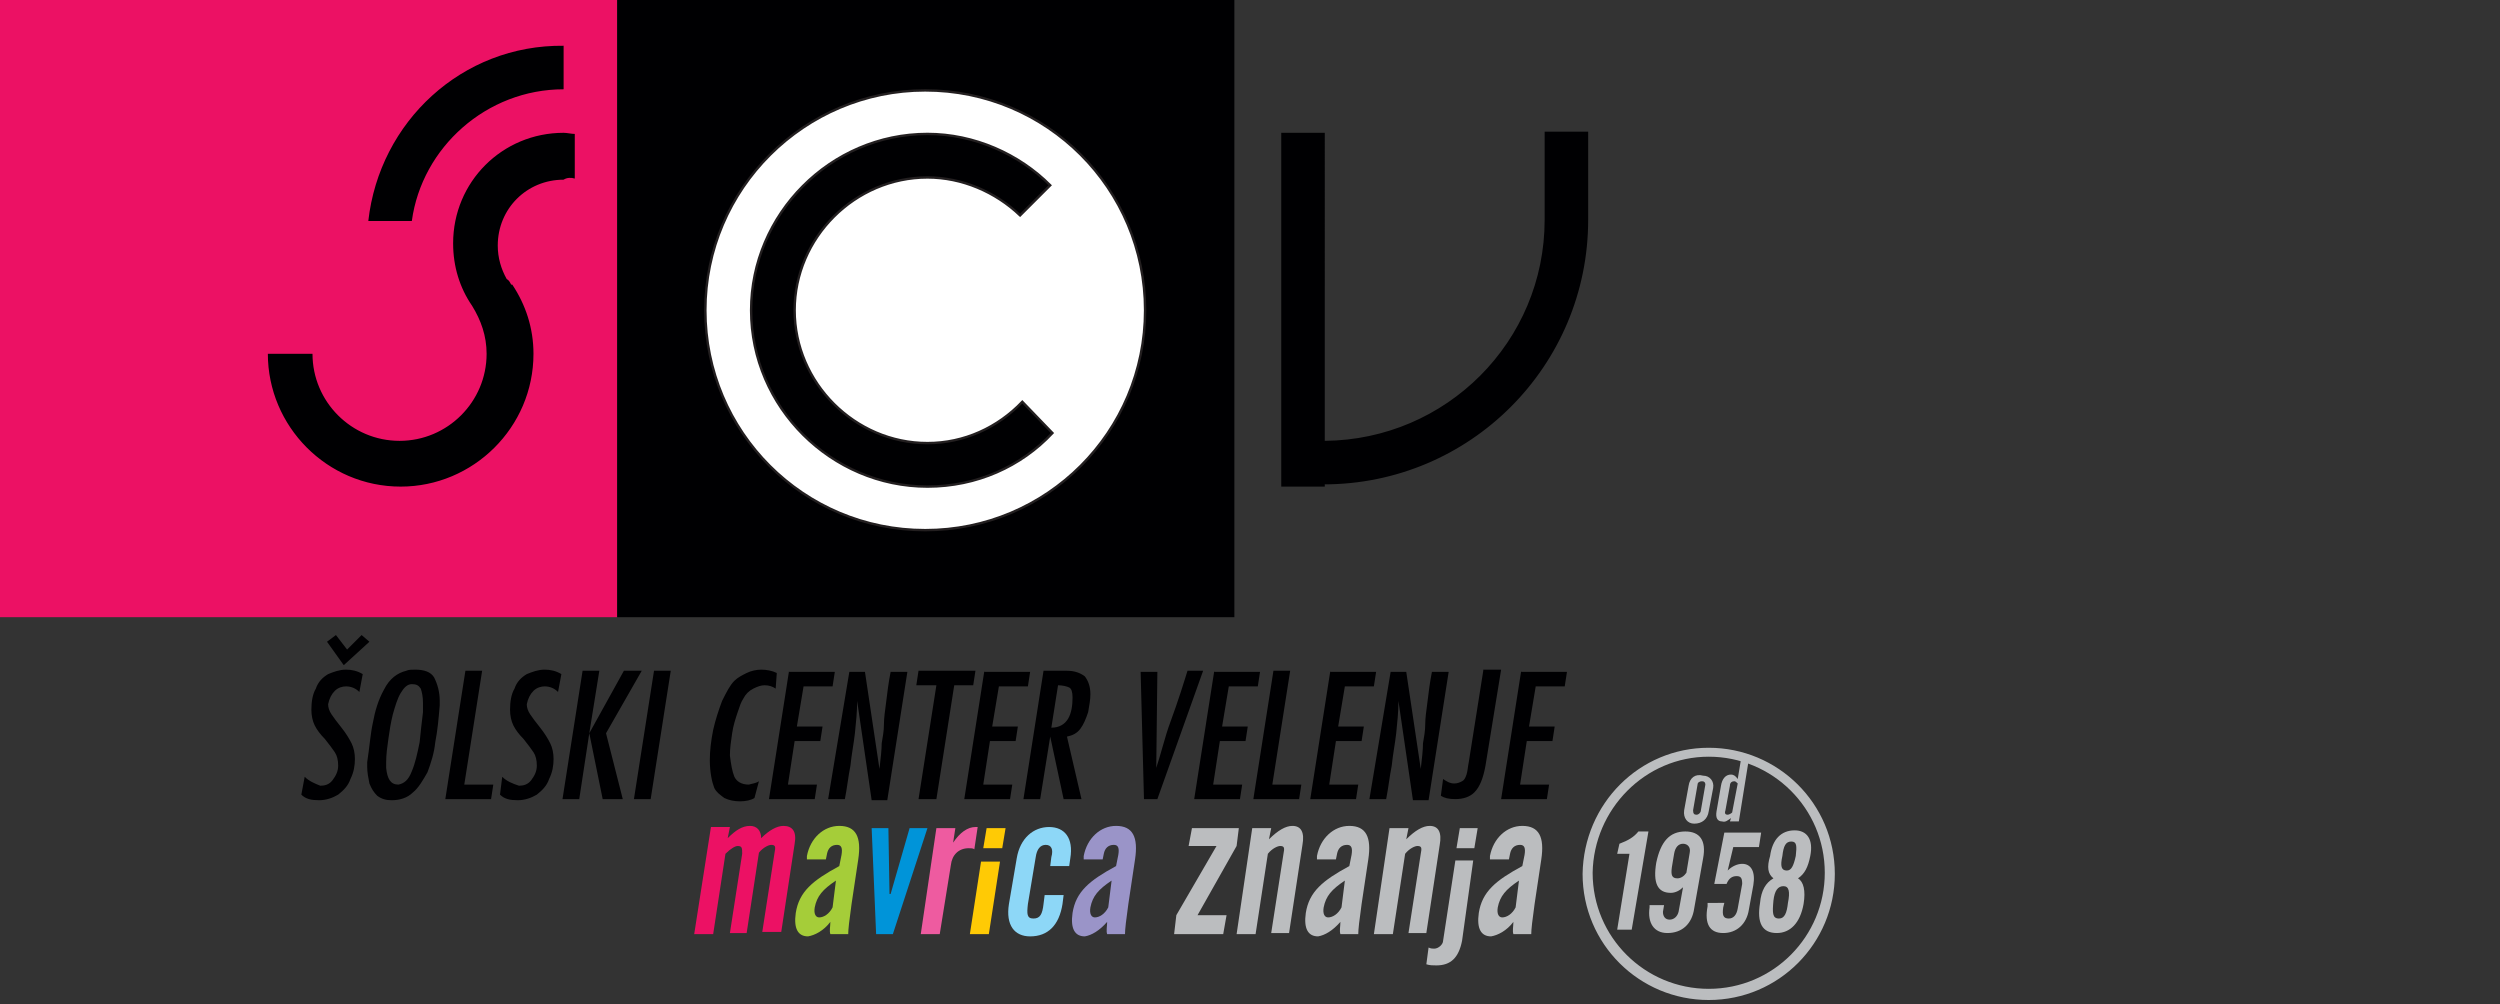 <?xml version="1.0" encoding="utf-8"?>
<!-- Generator: Adobe Illustrator 22.1.0, SVG Export Plug-In . SVG Version: 6.00 Build 0)  -->
<svg version="1.1" xmlns="http://www.w3.org/2000/svg" xmlns:xlink="http://www.w3.org/1999/xlink" x="0px" y="0px"
	 viewBox="0 0 224 90" style="enable-background:new 0 0 224 90;" xml:space="preserve">
<rect x="0" y="0" width="224" height="90" fill="#333333" stroke="none"/>
<style type="text/css">
	.st0{display:none;}
	.st1{display:inline;fill:#ED1164;}
	.st2{display:inline;}
	.st3{display:inline;fill:none;stroke:#000000;stroke-width:0.216;stroke-miterlimit:22.926;}
	.st4{display:inline;fill:#BCBEC0;}
	.st5{fill:#FFCA05;}
	.st6{fill:#9A94C8;}
	.st7{fill:#8DD7F7;}
	.st8{fill:#EE5BA0;}
	.st9{fill:#0094D9;}
	.st10{fill:#A5CD39;}
	.st11{fill:#EC1164;}
	.st12{fill-rule:evenodd;clip-rule:evenodd;fill:#EC1164;}
	.st13{fill-rule:evenodd;clip-rule:evenodd;fill:#000002;}
	.st14{fill-rule:evenodd;clip-rule:evenodd;fill:#FFFFFF;}
	.st15{fill:none;stroke:#231F20;stroke-width:0.216;stroke-miterlimit:22.926;}
	.st16{fill-rule:evenodd;clip-rule:evenodd;fill:#BBBDBF;}
	.st17{fill-rule:evenodd;clip-rule:evenodd;fill:#FFCA05;}
	.st18{fill-rule:evenodd;clip-rule:evenodd;fill:#9A94C8;}
	.st19{fill-rule:evenodd;clip-rule:evenodd;fill:#8DD7F7;}
	.st20{fill-rule:evenodd;clip-rule:evenodd;fill:#EE5BA0;}
	.st21{fill-rule:evenodd;clip-rule:evenodd;fill:#0094D9;}
	.st22{fill-rule:evenodd;clip-rule:evenodd;fill:#A5CD39;}
</style>
<g id="Layer_1" class="st0">
	<rect class="st1" width="47.9" height="47.7"/>
	<path class="st2" d="M71.8,6.9c-9.4,0-17.1,7.6-17.1,17s7.7,17,17.1,17s17.1-7.6,17.1-17C88.8,14.6,81.2,6.9,71.8,6.9 M79.1,16.6
		l2.3-2.3c-2.5-2.5-5.9-4-9.5-4c-7.5,0-13.7,6.2-13.7,13.7s6.2,13.6,13.7,13.6c3.8,0,7.3-1.5,9.7-4.1l-2.3-2.4
		c-1.9,2-4.5,3.2-7.4,3.2c-5.7,0-10.3-4.7-10.3-10.3s4.7-10.3,10.3-10.3C74.6,13.7,77.2,14.9,79.1,16.6z M102.7,37.4L102.7,37.4
		c11.3,0,20.5-9.2,20.5-20.4v-6.8h-3.4V17c0,9.4-7.7,17-17.1,17.1l0,0V10.2h-3.4v27.3L102.7,37.4L102.7,37.4z M43.7,3.5v3.4l0,0
		c-6,0-11,4.5-11.8,10.2h-3.4C29.4,9.4,35.8,3.5,43.7,3.5L43.7,3.5z M44.5,13.8v-3.5c-0.3,0-0.6-0.1-0.8-0.1c-4.7,0-8.6,3.8-8.6,8.5
		c0,1.8,0.5,3.5,1.5,4.8c0.7,1.1,1.2,2.4,1.2,3.7c0,3.7-3.1,6.8-6.8,6.8s-6.8-3.1-6.8-6.8l0,0h-3.5l0,0c0,5.6,4.6,10.3,10.3,10.3
		s10.3-4.6,10.3-10.3c0-2-0.6-3.8-1.6-5.4l0,0c0,0,0,0-0.1,0c-0.1-0.2-0.2-0.3-0.3-0.5c-0.4-0.8-0.7-1.6-0.7-2.6
		c0-2.8,2.3-5.1,5.1-5.1C44,13.7,44.3,13.7,44.5,13.8z M47.9,0h47.9v47.7H47.9V0z M118,51.9l-1.6,9.9h3.6l0.2-1.2H118l0.5-3.4h2
		l0.2-1.1h-2l0.5-3.1h2.2l0.2-1.1C121.6,51.9,118,51.9,118,51.9z M115.1,51.9l-1.2,7.1c-0.1,0.4-0.1,0.7-0.2,1
		c-0.1,0.2-0.2,0.4-0.4,0.5c-0.1,0.1-0.3,0.1-0.6,0.2c-0.3,0-0.6-0.1-0.9-0.3l-0.2,1.3c0.3,0.2,0.6,0.3,1.1,0.3
		c0.6,0,1.1-0.2,1.5-0.5c0.4-0.4,0.7-1.1,0.8-2.1l1.2-7.5H115.1z M106.2,61.8h1.3c0.1-0.9,0.3-1.8,0.4-2.6c0.1-0.9,0.2-1.7,0.3-2.5
		c0.1-0.9,0.2-1.7,0.2-2.5l0,0l1.1,7.7h1.2l1.6-9.9H111c-0.1,0.9-0.3,1.7-0.4,2.3c-0.1,0.7-0.2,1.2-0.2,1.7s-0.1,1-0.1,1.5
		s-0.1,1.2-0.1,2l0,0L109,52h-1.3L106.2,61.8z M103.2,51.9l-1.6,9.9h3.6l0.2-1.2h-2.2l0.5-3.4h2l0.2-1.1h-2l0.5-3.1h2.2l0.2-1.1
		C106.8,51.9,103.2,51.9,103.2,51.9z M98.8,51.9l-1.6,9.9h3.6l0.2-1.2h-2.2l1.4-8.8L98.8,51.9L98.8,51.9z M94.2,51.9l-1.6,9.9h3.6
		l0.2-1.2h-2.2l0.5-3.4h2l0.2-1.1h-2l0.5-3.1h2.2l0.2-1.1C97.8,51.9,94.2,51.9,94.2,51.9z M88.7,61.8h1.1l3.5-9.9h-1.2
		c-0.1,0.3-0.3,0.8-0.5,1.6c-0.3,0.8-0.5,1.5-0.7,2.2s-0.4,1.3-0.6,1.9c-0.2,0.6-0.3,1.2-0.5,1.7l0,0l0.1-7.5h-1.3L88.7,61.8z
		 M81.6,56.3l0.5-3.3c0.4,0,0.7,0.1,0.8,0.2c0.2,0.1,0.3,0.4,0.3,0.8c0,0.6-0.1,1.2-0.4,1.6C82.6,56,82.2,56.3,81.6,56.3z
		 M79.3,61.8h1.3l0.8-4.9l0,0l1,4.9h1.4l-1-4.8c0.4-0.1,0.8-0.3,1.1-0.6c0.3-0.4,0.5-0.8,0.6-1.3s0.2-1,0.2-1.4
		c0-0.6-0.1-1.1-0.4-1.3C84,52.1,83.5,52,82.9,52h-1.8L79.3,61.8z M76.3,51.9l-1.6,9.9h3.6l0.2-1.2h-2.2l0.5-3.4h2l0.2-1.1h-2
		l0.5-3.1h2.2l0.2-1.1C79.9,51.9,76.3,51.9,76.3,51.9z M71.2,51.9L71,53h1.6l-1.4,8.8h1.3l1.4-8.8h1.5l0.2-1.1H71.2z M64.3,61.8h1.3
		c0.1-0.9,0.3-1.8,0.4-2.6c0.1-0.9,0.2-1.7,0.3-2.5c0.1-0.9,0.2-1.7,0.2-2.5l0,0l1.1,7.7h1.2l1.6-9.9h-1.3c-0.1,0.9-0.3,1.7-0.4,2.3
		c-0.1,0.7-0.2,1.2-0.2,1.7s-0.1,1-0.1,1.5s-0.1,1.2-0.1,2l0,0L67.1,52h-1.3L64.3,61.8z M61.2,51.9l-1.6,9.9h3.6l0.2-1.2h-2.2
		l0.5-3.4h2l0.2-1.1h-2l0.5-3.1h2.2l0.2-1.1C64.8,51.9,61.2,51.9,61.2,51.9z M60.2,52c-0.4-0.2-0.8-0.3-1.2-0.3s-0.8,0.1-1.1,0.3
		c-0.4,0.2-0.7,0.4-0.9,0.6c-0.3,0.3-0.6,0.8-0.9,1.5c-0.3,0.7-0.5,1.4-0.7,2.3c-0.2,0.8-0.2,1.6-0.3,2.4c0,1,0.2,1.7,0.4,2.1
		c0.2,0.3,0.4,0.6,0.8,0.7c0.4,0.2,0.8,0.3,1.2,0.3c0.5,0,0.8-0.1,1.1-0.3l0.2-1.2c-0.2,0.1-0.5,0.2-0.8,0.2c-0.6,0-1-0.2-1.1-0.6
		c-0.2-0.4-0.3-0.9-0.3-1.6c0-0.6,0.1-1.1,0.2-1.8c0.1-0.6,0.3-1.1,0.4-1.6c0.1-0.5,0.3-0.8,0.4-1c0.2-0.3,0.4-0.6,0.8-0.8
		c0.3-0.2,0.6-0.3,0.9-0.3c0.3,0,0.6,0.1,0.8,0.3L60.2,52z M52,51.9h-1.3l-1.6,9.9h1.3L52,51.9z M45.7,56.7l0.7-4.8h-1.3l-1.6,9.9
		h1.3L45.7,56.7z M45.7,56.7l1.1,5.1h1.5L47,56.7l2.7-4.8h-1.4L45.7,56.7z M38.9,60.1l-0.2,1.3c0.3,0.3,0.8,0.5,1.4,0.5
		c0.6,0,1-0.1,1.5-0.4c0.4-0.3,0.8-0.7,1-1.2s0.3-1,0.3-1.6c0-0.4-0.1-0.8-0.3-1.2s-0.4-0.8-0.8-1.3c-0.4-0.5-0.6-0.8-0.8-1.1
		c-0.1-0.3-0.2-0.5-0.2-0.8c0.1-0.4,0.3-0.8,0.5-1c0.3-0.3,0.6-0.4,0.9-0.4c0.4,0,0.8,0.1,1.1,0.4l0.2-1.4c-0.4-0.2-0.9-0.3-1.3-0.3
		c-0.5,0-0.9,0.1-1.4,0.4c-0.4,0.3-0.7,0.6-1,1.1s-0.4,1-0.4,1.6c0,0.5,0.1,0.8,0.3,1.2c0.2,0.3,0.4,0.7,0.8,1.1
		c0.3,0.4,0.6,0.7,0.8,1s0.3,0.6,0.3,1s-0.2,0.8-0.4,1.1c-0.3,0.3-0.6,0.4-1,0.5C39.7,60.6,39.3,60.4,38.9,60.1z M36.1,51.9
		l-1.6,9.9h3.6l0.2-1.2H36l1.4-8.8L36.1,51.9L36.1,51.9z M29.9,58.9c0-0.6,0.1-1.2,0.2-1.8s0.2-1.2,0.3-1.9c0.1-0.6,0.3-1.2,0.6-1.6
		c0.3-0.4,0.5-0.7,0.9-0.7c0.3,0,0.6,0.1,0.7,0.3s0.2,0.6,0.2,1.1c0,0.1,0,0.2,0,0.4s0,0.3,0,0.4c-0.1,0.7-0.1,1.4-0.3,2.3
		c-0.1,0.9-0.4,1.6-0.6,2.3c-0.3,0.7-0.6,1-1,1c-0.6,0-0.9-0.4-0.9-1.3C29.9,59.2,29.9,59.1,29.9,58.9z M28.5,59c0,0.1,0,0.2,0,0.4
		c0,0.5,0.1,0.9,0.2,1.3c0.1,0.4,0.3,0.7,0.6,0.9c0.3,0.3,0.7,0.4,1.1,0.4c0.6,0,1.2-0.2,1.6-0.6c0.4-0.4,0.8-0.9,1.1-1.6
		c0.3-0.7,0.5-1.4,0.6-2.3c0.1-0.9,0.3-1.8,0.3-2.9v-0.1c0-0.1,0-0.1,0-0.2c0-0.7-0.2-1.3-0.5-1.8s-0.8-0.7-1.5-0.7
		c-0.3,0-0.5,0-0.7,0.1c-0.7,0.2-1.3,0.6-1.7,1.4c-0.4,0.8-0.7,1.7-0.9,2.6C28.7,56.8,28.6,57.8,28.5,59z M28.6,49.6L28,49.1
		l-1.1,1.1L26,49.1l-0.7,0.5l1.3,1.8L28.6,49.6z M23.6,60.1l-0.2,1.3c0.3,0.3,0.8,0.5,1.4,0.5s1-0.1,1.5-0.4c0.4-0.3,0.8-0.7,1-1.2
		s0.3-1,0.3-1.6c0-0.4-0.1-0.8-0.3-1.2c-0.2-0.4-0.4-0.8-0.8-1.3s-0.6-0.8-0.8-1.1c-0.1-0.3-0.2-0.5-0.2-0.8c0.1-0.4,0.3-0.8,0.5-1
		c0.3-0.3,0.6-0.4,0.9-0.4c0.4,0,0.8,0.1,1.1,0.4l0.2-1.4c-0.4-0.2-0.9-0.3-1.3-0.3c-0.5,0-0.9,0.1-1.4,0.4c-0.4,0.3-0.7,0.6-1,1.1
		s-0.4,1-0.4,1.6c0,0.5,0.1,0.8,0.3,1.2c0.2,0.3,0.4,0.7,0.8,1.1c0.3,0.4,0.6,0.7,0.8,1c0.2,0.3,0.3,0.6,0.3,1s-0.2,0.8-0.4,1.1
		c-0.3,0.3-0.6,0.4-1,0.5C24.4,60.6,23.9,60.4,23.6,60.1z"/>
	<path class="st2" d="M79.1,16.6l2.3-2.3c-2.5-2.5-5.9-4-9.5-4c-7.5,0-13.7,6.2-13.7,13.7s6.2,13.6,13.7,13.6c3.8,0,7.3-1.5,9.7-4.1
		l-2.3-2.4c-1.9,2-4.5,3.2-7.4,3.2c-5.7,0-10.3-4.7-10.3-10.3s4.7-10.3,10.3-10.3C74.6,13.7,77.2,14.9,79.1,16.6z"/>
	<path class="st3" d="M71.8,6.9c-9.4,0-17.1,7.6-17.1,17s7.7,17,17.1,17s17.1-7.6,17.1-17C88.8,14.6,81.2,6.9,71.8,6.9z M79.1,16.6
		l2.3-2.3c-2.5-2.5-5.9-4-9.5-4c-7.5,0-13.7,6.2-13.7,13.7s6.2,13.6,13.7,13.6c3.8,0,7.3-1.5,9.7-4.1l-2.3-2.4
		c-1.9,2-4.5,3.2-7.4,3.2c-5.7,0-10.3-4.7-10.3-10.3s4.7-10.3,10.3-10.3C74.6,13.7,77.2,14.9,79.1,16.6z"/>
	<path class="st4" d="M202.1,58.1l-0.6,3.6c-0.2,1.2,0.5,1.9,1.5,1.9c1.2,0,2-0.7,2.2-1.9l0.6-3.6c0.2-1.1-0.5-1.8-1.5-1.8
		C203.1,56.4,202.2,57.1,202.1,58.1 M202.8,61.9l0.6-3.8c0.1-0.3,0.3-0.5,0.6-0.5s0.5,0.2,0.5,0.5l-0.6,3.8
		c-0.1,0.4-0.3,0.6-0.7,0.6C202.9,62.5,202.7,62.2,202.8,61.9z M208.4,62.9l-0.1,0.5h1.3l1.6-9.4h-1.3l-0.5,3
		c-0.3-0.4-0.7-0.7-1-0.7c-0.8,0-1.4,0.6-1.5,1.7l-0.6,3.9c-0.2,1,0.2,1.5,0.9,1.5C207.6,63.6,208,63.4,208.4,62.9z M208.5,62.2
		c-0.2,0.2-0.4,0.3-0.7,0.3s-0.4-0.2-0.4-0.6l0.6-3.6c0.1-0.5,0.3-0.7,0.6-0.7c0.2,0,0.3,0.1,0.5,0.3L208.5,62.2z"/>
	<path class="st4" d="M216.8,70.8c-0.9,0-1-0.6-0.7-2.1c0.2-1.4,0.5-2.1,1.4-2.1c0.8,0,0.9,0.6,0.7,2.2
		C217.9,70.2,217.5,70.8,216.8,70.8 M215.6,78c-1,0-1.1-0.9-0.8-2.6c0.2-1.5,0.6-2.2,1.6-2.2c0.9,0,0.9,0.8,0.7,2.4
		C216.8,77.2,216.5,78,215.6,78z M214.8,71.9c-1.1,0.6-1.8,1.8-2.1,3.7c-0.5,2.9,0.4,4.4,2.5,4.4s3.5-1.5,4-4.3
		c0.3-2.1,0-3.4-0.8-3.8c1-0.7,1.5-1.7,1.8-3.4c0.4-2.5-0.4-3.8-2.4-3.8s-3.3,1.3-3.7,3.8C213.8,70.3,214,71.3,214.8,71.9z
		 M204.9,75.6l-0.1,0.4c-0.4,2.6,0.4,4,2.4,4s3.5-1.3,3.8-3.6l0.6-3.7c0.3-2.1-0.4-3.1-1.7-3.1c-0.7,0-1.4,0.3-2.2,1l0.8-3.4h3.8
		l0.3-2.1h-5.5l-1.5,7.7l1.8,0.1c0.4-0.8,0.9-1.2,1.4-1.2c0.7,0,0.9,0.4,0.8,1.2l-0.6,3.7c-0.2,1-0.6,1.5-1.3,1.5
		c-0.8,0-1.1-0.6-0.9-1.7l0.1-0.7h-2V75.6z M201.7,71.3c-0.4,0.6-0.8,0.9-1.4,0.9c-0.8,0-1-0.6-0.8-1.7l0.3-2.1
		c0.2-1,0.7-1.5,1.4-1.5s1.1,0.5,1,1.3L201.7,71.3z M196.3,76.3c-0.4,2.3,0.7,3.8,2.7,3.8c2.2,0,3.7-1.4,4.1-3.7l1.3-7.5
		c0.4-2.7-0.5-4.1-2.7-4.1c-2.3,0-3.8,1.6-4.3,4.7c-0.5,3,0.2,4.5,2.1,4.5c0.7,0,1.3-0.3,1.9-0.8l-0.6,3.6c-0.1,0.7-0.7,1.2-1.4,1.2
		s-1.1-0.5-1-1.2l0.2-1h-2.2L196.3,76.3z M191.4,68.4h1.8l-1.9,11.4h2.2l2.5-14.6h-1.5c-0.7,0.8-1.6,1.4-2.8,1.8L191.4,68.4z
		 M205.2,53.9c9.6,0,17.4,7.8,17.4,17.3c0,9.6-7.8,17.3-17.4,17.3c-9.6,0-17.4-7.8-17.4-17.3C187.8,61.6,195.6,53.9,205.2,53.9z
		 M205.2,52.4c10.4,0,18.8,8.4,18.8,18.8S215.6,90,205.2,90c-10.4,0-18.8-8.4-18.8-18.8C186.3,60.8,194.7,52.4,205.2,52.4z"/>
	<path class="st4" d="M125,80.3h7.3l0.4-2.8h-4.3l5.9-10.3l0.4-2.6h-7l-0.4,2.7h4.1l-6.1,10.4L125,80.3z M134.4,80.3h2.8l1.9-11.9
		c0.7-0.8,1.5-1.2,1.8-1.2c0.6,0,0.7,0.4,0.5,1.2l-1.8,11.9h2.7l2-13.2c0.3-1.9-0.2-2.8-1.5-2.8c-1,0-2.2,0.6-3.4,1.9l0.3-1.7h-2.8
		L134.4,80.3z M149.9,78.5c-0.1,0.7-0.1,1.3,0,1.8h2.7c0-0.7,0.1-2.2,0.4-4.5l1-6.7c0.5-3.3-0.4-4.9-2.9-4.9c-2.3,0-4.4,1.8-4.8,4.5
		c0,0.2,0,0.3,0,0.4h2.8l0.1-0.9c0.1-0.8,0.7-1.3,1.4-1.3c0.6,0,0.9,0.5,0.7,1.4L151,70c-4,2.1-6,3.8-6.5,7
		c-0.4,2.3,0.4,3.5,1.9,3.5C147.5,80.5,148.8,79.9,149.9,78.5z M150.1,76.4c-0.6,0.9-1.4,1.4-1.9,1.4s-0.8-0.5-0.6-1.5
		c0.3-1.8,1.2-2.7,3.2-4L150.1,76.4z M154.8,80.3h2.8l1.9-11.9c0.7-0.8,1.5-1.2,1.8-1.2c0.6,0,0.7,0.4,0.5,1.2L160,80.3h2.7l2-13.2
		c0.3-1.9-0.2-2.8-1.5-2.8c-1,0-2.2,0.6-3.4,1.9l0.3-1.7h-2.8L154.8,80.3z M169.7,69.4H167l-1.8,12.1c-0.1,0.5-0.6,1.1-1.4,1.1
		c-0.2,0-0.5,0-0.8-0.1l-0.4,2.5c0.5,0.2,1,0.2,1.5,0.2c2.1,0,3.4-1.2,3.8-3.7L169.7,69.4z M167.3,67.6h2.7l0.5-2.9h-2.7L167.3,67.6
		z M175.9,78.5c-0.1,0.7-0.1,1.3,0,1.8h2.7c0-0.7,0.1-2.2,0.4-4.5l1-6.7c0.5-3.3-0.4-4.9-2.9-4.9c-2.3,0-4.4,1.8-4.8,4.5
		c0,0.2,0,0.3,0,0.4h2.8l0.1-0.9c0.1-0.8,0.7-1.3,1.5-1.3c0.6,0,0.9,0.5,0.7,1.4l-0.3,1.7c-4,2.1-6,3.8-6.5,7
		c-0.4,2.3,0.4,3.5,1.9,3.5C173.5,80.5,174.8,79.9,175.9,78.5z M176.1,76.4c-0.6,0.9-1.4,1.4-1.9,1.4s-0.8-0.5-0.6-1.5
		c0.3-1.8,1.2-2.7,3.2-4L176.1,76.4z"/>
	<g class="st2">
		<path class="st5" d="M94.3,80.4H97l1.6-10.9h-2.8L94.3,80.4z M96.2,67.6H99l0.5-2.9h-2.8L96.2,67.6z"/>
		<path class="st6" d="M114.8,78.6c-0.1,0.6-0.1,1.2,0,1.8h2.7c0-1.5,0.2-3,0.5-4.5l1-6.7c0.5-3.3-0.4-4.9-2.9-4.9
			c-2.5,0.1-4.5,2-4.8,4.5c0,0.2,0,0.3,0,0.4h2.8l0.1-0.9c0.1-0.8,0.7-1.3,1.4-1.3c0.6,0,0.8,0.5,0.7,1.5l-0.3,1.7
			c-4,2.1-6,3.8-6.5,7c-0.3,2.3,0.4,3.5,1.9,3.5C112.8,80.5,114.1,79.7,114.8,78.6 M115.1,76.5c-0.4,0.8-1.1,1.3-2,1.5
			c-0.5,0-0.8-0.5-0.6-1.6c0.3-1.7,1.2-2.7,3.2-4L115.1,76.5z"/>
		<path class="st7" d="M100.1,76c-0.5,3.1,0.9,4.9,3.2,4.9c2.7,0,4.3-1.6,4.8-4.9l0.2-1.3h-2.8l-0.2,1.2c-0.2,1.5-0.4,2.2-1.6,2.2
			c-1,0-1-0.7-0.8-2.2l1.1-7c0.2-1.2,0.6-1.8,1.5-1.8s1.1,0.6,0.9,1.8l-0.2,1.3h2.8l0.2-1.2c0.5-3-0.9-4.6-3.2-4.6s-4.4,1.7-4.9,4.8
			L100.1,76z"/>
		<path class="st8" d="M86.9,80.4h2.8l1.6-10.3c0.1-1.4,1.3-2.5,2.7-2.5c0.3,0,0.6,0.1,0.9,0.2l0.5-3.3H95c-1.2,0-2.3,0.8-3.3,2.3
			l0.3-2.1h-2.8L86.9,80.4z"/>
		<polygon class="st9" points="79.5,64.7 80.2,80.4 82.7,80.4 88,64.7 85.3,64.7 82.4,74.4 82.3,74.4 82.1,64.7 		"/>
		<path class="st10" d="M73.4,78.6c-0.1,0.6-0.1,1.2,0,1.8h2.7c0-1.5,0.2-3,0.4-4.5l1-6.7c0.5-3.3-0.4-4.9-2.9-4.9
			c-2.5,0.1-4.6,2-4.8,4.5c0,0.2,0,0.3,0,0.4h2.8l0.1-0.9c0.1-0.8,0.7-1.3,1.4-1.3c0.6,0,0.9,0.5,0.7,1.5l-0.3,1.7
			c-4,2.1-6,3.8-6.5,7c-0.3,2.3,0.4,3.5,1.8,3.5C71.4,80.5,72.7,79.7,73.4,78.6 M73.7,76.5c-0.4,0.8-1.1,1.3-1.9,1.5
			c-0.5,0-0.8-0.5-0.6-1.6c0.3-1.7,1.1-2.7,3.2-4L73.7,76.5z"/>
		<path class="st11" d="M52.9,80.4h2.8l1.8-11.9c0.5-0.6,1.1-1,1.9-1.2c0.6,0,0.7,0.4,0.6,1.2l-1.8,11.9h2.5l1.9-11.9
			c0.4-0.6,1.1-1,1.8-1.2c0.6,0,0.7,0.4,0.5,1.2L63,80.4h2.8l2.1-13.3c0.3-1.8-0.3-2.7-1.6-2.7c-1.3,0.1-2.5,0.8-3.3,1.8
			c-0.1-1.2-0.6-1.8-1.7-1.8c-1.3,0.1-2.5,0.8-3.4,1.8l0.3-1.6h-2.8L52.9,80.4z"/>
	</g>
</g>
<g id="Layer_2">
	<g>
		<rect x="0" y="0" class="st12" width="55.3" height="55.3"/>
		<path class="st13" d="M82.9,8.1c-10.8,0-19.7,8.8-19.7,19.7s8.8,19.7,19.7,19.7s19.7-8.8,19.7-19.7S93.8,8.1,82.9,8.1 M91.4,19.3
			l2.7-2.7c-2.8-2.8-6.8-4.6-11-4.6c-8.7,0-15.8,7.2-15.8,15.8c0,8.7,7.2,15.8,15.8,15.8c4.4,0,8.4-1.8,11.2-4.8l-2.7-2.8
			c-2.2,2.3-5.2,3.7-8.5,3.7c-6.5,0-11.9-5.4-11.9-11.9c0-6.5,5.4-11.9,11.9-11.9C86.2,15.9,89.2,17.2,91.4,19.3z M118.6,43.4
			L118.6,43.4c13.1,0,23.7-10.6,23.7-23.7v-7.9h-3.9v7.9c0,10.9-8.8,19.7-19.7,19.8l0,0V11.9h-3.9v31.7h3.9V43.4z M50.5,4.1V8l0,0
			c-6.9,0-12.7,5.2-13.6,11.8H33C34,10.9,41.4,4,50.5,4.1L50.5,4.1z M51.5,16v-4c-0.3,0-0.7-0.1-1-0.1c-5.5,0-9.9,4.4-9.9,9.9
			c0,2.1,0.6,4,1.7,5.6c0.8,1.3,1.3,2.7,1.3,4.3c0,4.3-3.5,7.8-7.8,7.8c-4.3,0-7.8-3.5-7.8-7.8c0,0,0,0,0,0h-4c0,0,0,0,0,0
			c0,6.5,5.3,11.9,11.9,11.9c6.5,0,11.9-5.3,11.9-11.9c0-2.3-0.7-4.4-1.9-6.2l0,0c0,0,0,0-0.1,0c-0.1-0.2-0.2-0.4-0.4-0.5
			c-0.5-0.9-0.8-1.9-0.8-3c0-3.3,2.6-5.9,5.9-5.9C50.8,15.9,51.2,15.9,51.5,16z M55.3,0h55.3v55.3H55.3V0z M136.3,60.1l-1.8,11.5
			h4.1l0.2-1.3h-2.6l0.6-3.9h2.3l0.2-1.3h-2.3l0.6-3.6h2.6l0.2-1.3H136.3z M132.9,60.1l-1.3,8.2c-0.1,0.5-0.1,0.8-0.2,1.1
			c-0.1,0.3-0.2,0.5-0.4,0.6c-0.2,0.1-0.4,0.2-0.7,0.2c-0.4,0-0.7-0.2-1-0.4l-0.2,1.5c0.3,0.2,0.7,0.3,1.3,0.3
			c0.7,0,1.3-0.2,1.7-0.6c0.5-0.5,0.8-1.3,1-2.4l1.4-8.6H132.9z M122.7,71.6h1.5c0.2-1,0.3-2,0.5-3c0.1-1,0.3-2,0.4-2.9
			c0.1-1,0.2-1.9,0.2-2.9l0,0l1.3,8.9h1.4l1.8-11.5h-1.5c-0.2,1-0.3,1.9-0.4,2.7c-0.1,0.8-0.2,1.4-0.2,2c0,0.6-0.1,1.1-0.2,1.7
			c0,0.6-0.1,1.4-0.2,2.3l0,0l-1.3-8.7h-1.4L122.7,71.6z M119.2,60.1l-1.8,11.5h4.1l0.2-1.3h-2.6l0.6-3.9h2.3l0.2-1.3h-2.3l0.6-3.6
			h2.6l0.2-1.3H119.2z M114.1,60.1l-1.8,11.5h4.1l0.2-1.3h-2.6l1.6-10.2H114.1z M108.8,60.1L107,71.6h4.1l0.2-1.3h-2.6l0.6-3.9h2.3
			l0.2-1.3h-2.3l0.6-3.6h2.6l0.2-1.3H108.8z M102.5,71.6h1.2l4.1-11.5h-1.4c-0.1,0.3-0.3,1-0.6,1.9c-0.3,0.9-0.6,1.8-0.9,2.6
			c-0.3,0.8-0.5,1.5-0.7,2.2c-0.2,0.7-0.4,1.4-0.6,2h0l0.1-8.6h-1.5L102.5,71.6z M94.2,65.2l0.6-3.8c0.4,0,0.8,0.1,1,0.2
			c0.2,0.1,0.3,0.4,0.3,0.9c0,0.7-0.1,1.4-0.4,1.9C95.4,64.9,94.9,65.2,94.2,65.2z M91.7,71.6h1.5l0.9-5.6h0l1.2,5.6h1.6L95.6,66
			c0.5-0.1,0.9-0.3,1.2-0.7c0.3-0.4,0.5-0.9,0.7-1.5c0.1-0.6,0.2-1.1,0.2-1.6c0-0.7-0.2-1.2-0.5-1.6c-0.4-0.3-0.9-0.5-1.6-0.5h-2.1
			L91.7,71.6z M88.2,60.1l-1.8,11.5h4.1l0.2-1.3h-2.6l0.6-3.9H91l0.2-1.3h-2.3l0.6-3.6h2.6l0.2-1.3H88.2z M82.3,60.1l-0.2,1.3h1.8
			l-1.6,10.2h1.6l1.6-10.2h1.7l0.2-1.3H82.3z M74.2,71.6h1.5c0.2-1,0.3-2,0.5-3c0.1-1,0.3-2,0.4-2.9c0.1-1,0.2-1.9,0.2-2.9l0,0
			l1.3,8.9h1.4l1.8-11.5h-1.5c-0.2,1-0.3,1.9-0.4,2.7c-0.1,0.8-0.2,1.4-0.2,2c0,0.6-0.1,1.1-0.2,1.7c0,0.6-0.1,1.4-0.2,2.3l0,0
			l-1.3-8.7h-1.4L74.2,71.6z M70.7,60.1l-1.8,11.5H73l0.2-1.3h-2.6l0.6-3.9h2.3l0.2-1.3h-2.3l0.6-3.6h2.6l0.2-1.3H70.7z M69.6,60.3
			c-0.4-0.2-0.9-0.3-1.4-0.3c-0.4,0-0.9,0.1-1.3,0.3c-0.4,0.2-0.8,0.4-1.1,0.7c-0.4,0.4-0.7,1-1.1,1.8c-0.3,0.8-0.6,1.7-0.8,2.6
			c-0.2,1-0.3,1.9-0.3,2.7c0,1.1,0.2,2,0.4,2.5c0.2,0.4,0.5,0.6,0.9,0.9c0.4,0.2,0.9,0.3,1.4,0.3c0.5,0,1-0.1,1.3-0.3L68,70
			c-0.3,0.2-0.6,0.2-0.9,0.3c-0.7,0-1.1-0.3-1.3-0.7c-0.2-0.5-0.3-1.1-0.4-1.9c0-0.7,0.1-1.3,0.2-2c0.1-0.7,0.3-1.3,0.5-1.9
			c0.2-0.6,0.3-0.9,0.5-1.2c0.2-0.4,0.5-0.7,0.9-0.9c0.4-0.2,0.7-0.3,1-0.3c0.4,0,0.7,0.1,1,0.3L69.6,60.3z M60.1,60.1h-1.5
			l-1.8,11.5h1.5L60.1,60.1z M52.8,65.7l0.9-5.6h-1.5l-1.8,11.5h1.5L52.8,65.7z M52.8,65.7l1.2,5.9h1.8l-1.5-5.9l3.2-5.6h-1.6
			L52.8,65.7z M45,69.6l-0.2,1.6c0.4,0.4,0.9,0.5,1.6,0.5c0.6,0,1.2-0.2,1.7-0.5c0.5-0.4,0.9-0.8,1.1-1.4c0.3-0.6,0.4-1.2,0.4-1.8
			c0-0.5-0.1-1-0.3-1.4c-0.2-0.4-0.5-0.9-0.9-1.4c-0.4-0.5-0.7-0.9-0.9-1.2c-0.2-0.3-0.3-0.6-0.3-0.9c0.1-0.5,0.3-0.9,0.6-1.2
			c0.3-0.3,0.7-0.4,1-0.4c0.5,0,0.9,0.2,1.2,0.5l0.3-1.6c-0.5-0.3-1-0.4-1.5-0.4c-0.6,0-1.1,0.2-1.6,0.4c-0.5,0.3-0.9,0.7-1.1,1.3
			c-0.3,0.5-0.4,1.2-0.4,1.9c0,0.5,0.1,1,0.3,1.4c0.2,0.4,0.5,0.8,0.9,1.2c0.4,0.5,0.7,0.9,0.9,1.2c0.2,0.3,0.3,0.7,0.3,1.2
			c0,0.5-0.2,0.9-0.5,1.3c-0.3,0.4-0.7,0.5-1.1,0.5C45.9,70.2,45.4,70,45,69.6z M41.7,60.1l-1.8,11.5H44l0.2-1.3h-2.6l1.6-10.2H41.7
			z M34.6,68.3c0-0.7,0.1-1.4,0.2-2.1c0.1-0.7,0.2-1.4,0.4-2.2c0.2-0.7,0.4-1.4,0.7-1.9c0.3-0.5,0.6-0.8,1-0.8
			c0.4,0,0.6,0.1,0.8,0.4c0.1,0.3,0.2,0.7,0.2,1.3c0,0.1,0,0.2,0,0.4c0,0.2,0,0.3,0,0.4c-0.1,0.8-0.2,1.7-0.3,2.7
			c-0.2,1-0.4,1.9-0.7,2.6c-0.3,0.8-0.7,1.1-1.2,1.2c-0.7,0-1-0.5-1.1-1.5C34.6,68.6,34.6,68.5,34.6,68.3z M32.9,68.3
			c0,0.1,0,0.2,0,0.4c0,0.5,0.1,1,0.2,1.5c0.2,0.5,0.4,0.8,0.7,1.1c0.4,0.3,0.8,0.4,1.3,0.4c0.7,0,1.4-0.2,1.9-0.7
			c0.5-0.4,0.9-1.1,1.3-1.8c0.3-0.8,0.6-1.7,0.7-2.7c0.2-1,0.3-2.1,0.4-3.3c0,0,0-0.1,0-0.2c0-0.1,0-0.1,0-0.2
			c0-0.8-0.2-1.5-0.5-2.1C38.6,60.2,38,60,37.2,60c-0.3,0-0.6,0-0.8,0.1c-0.8,0.2-1.5,0.7-2,1.7c-0.5,0.9-0.8,1.9-1,3
			C33.2,65.7,33.1,67,32.9,68.3z M33.1,57.5l-0.7-0.6l-1.3,1.3l-1-1.3l-0.8,0.6l1.5,2.1L33.1,57.5z M27.3,69.6L27,71.2
			c0.4,0.4,0.9,0.5,1.6,0.5c0.6,0,1.2-0.2,1.7-0.5c0.5-0.4,0.9-0.8,1.1-1.4c0.3-0.6,0.4-1.2,0.4-1.8c0-0.5-0.1-1-0.3-1.4
			c-0.2-0.4-0.5-0.9-0.9-1.4c-0.4-0.5-0.7-0.9-0.9-1.2c-0.2-0.3-0.3-0.6-0.3-0.9c0.1-0.5,0.3-0.9,0.6-1.2c0.3-0.3,0.7-0.4,1-0.4
			c0.5,0,0.9,0.2,1.2,0.5l0.3-1.6c-0.5-0.3-1-0.4-1.5-0.4c-0.6,0-1.1,0.2-1.6,0.4c-0.5,0.3-0.9,0.7-1.1,1.3
			c-0.3,0.5-0.4,1.2-0.4,1.9c0,0.5,0.1,1,0.3,1.4c0.2,0.4,0.5,0.8,0.9,1.2c0.4,0.5,0.7,0.9,0.9,1.2c0.2,0.3,0.3,0.7,0.3,1.2
			c0,0.5-0.2,0.9-0.5,1.3c-0.3,0.4-0.7,0.5-1.1,0.5C28.2,70.2,27.7,70,27.3,69.6z"/>
		<path class="st14" d="M82.9,8.1c-10.8,0-19.7,8.8-19.7,19.7s8.8,19.7,19.7,19.7s19.7-8.8,19.7-19.7S93.8,8.1,82.9,8.1z M91.4,19.3
			l2.7-2.7c-2.8-2.8-6.8-4.6-11-4.6c-8.7,0-15.8,7.2-15.8,15.8c0,8.7,7.2,15.8,15.8,15.8c4.4,0,8.4-1.8,11.2-4.8l-2.7-2.8
			c-2.2,2.3-5.2,3.7-8.5,3.7c-6.5,0-11.9-5.4-11.9-11.9c0-6.5,5.4-11.9,11.9-11.9C86.2,15.9,89.2,17.2,91.4,19.3z"/>
		<path class="st15" d="M82.9,8.1c-10.8,0-19.7,8.8-19.7,19.7s8.8,19.7,19.7,19.7s19.7-8.8,19.7-19.7S93.8,8.1,82.9,8.1z M91.4,19.3
			l2.7-2.7c-2.8-2.8-6.8-4.6-11-4.6c-8.7,0-15.8,7.2-15.8,15.8c0,8.7,7.2,15.8,15.8,15.8c4.4,0,8.4-1.8,11.2-4.8l-2.7-2.8
			c-2.2,2.3-5.2,3.7-8.5,3.7c-6.5,0-11.9-5.4-11.9-11.9c0-6.5,5.4-11.9,11.9-11.9C86.2,15.9,89.2,17.2,91.4,19.3z"/>
		<path class="st16" d="M151.3,70.4l-0.4,2.2c-0.1,0.7,0.3,1.2,0.9,1.2c0.7,0,1.2-0.4,1.3-1.1l0.4-2.1c0.1-0.6-0.3-1.1-0.9-1.1
			C151.9,69.3,151.4,69.7,151.3,70.4 M151.7,72.6l0.4-2.3c0-0.2,0.2-0.3,0.4-0.3c0.2,0,0.3,0.1,0.3,0.3l-0.4,2.3
			c0,0.2-0.2,0.4-0.4,0.4C151.8,73,151.7,72.9,151.7,72.6z M155.1,73.3l-0.1,0.3h0.8l0.9-5.6H156l-0.3,1.8c-0.2-0.3-0.4-0.4-0.6-0.4
			c-0.5,0-0.8,0.4-0.9,1l-0.4,2.3c-0.1,0.6,0.1,0.9,0.5,0.9C154.6,73.7,154.8,73.5,155.1,73.3z M155.2,72.8
			c-0.1,0.1-0.3,0.2-0.4,0.2c-0.2,0-0.3-0.1-0.2-0.4l0.4-2.2c0-0.3,0.2-0.4,0.4-0.4c0.1,0,0.2,0.1,0.3,0.2L155.2,72.8z"/>
		<path class="st16" d="M160.1,78c-0.5,0-0.6-0.4-0.4-1.3c0.1-0.9,0.3-1.3,0.8-1.3c0.5,0,0.5,0.4,0.4,1.3
			C160.7,77.6,160.5,78,160.1,78 M159.4,82.3c-0.6,0-0.6-0.5-0.5-1.6c0.1-0.9,0.4-1.3,0.9-1.3c0.5,0,0.6,0.5,0.4,1.5
			C160.1,81.8,159.9,82.3,159.4,82.3z M158.9,78.7c-0.7,0.4-1.1,1.1-1.2,2.2c-0.3,1.8,0.2,2.7,1.5,2.7c1.2,0,2.1-0.9,2.4-2.6
			c0.2-1.2,0-2-0.5-2.3c0.6-0.4,0.9-1,1.1-2c0.3-1.5-0.3-2.3-1.4-2.3c-1.2,0-2,0.8-2.2,2.3C158.3,77.7,158.4,78.3,158.9,78.7z
			 M153,80.9l0,0.3c-0.3,1.6,0.2,2.4,1.4,2.4c1.2,0,2.1-0.8,2.3-2.1l0.4-2.2c0.2-1.2-0.2-1.9-1-1.9c-0.4,0-0.9,0.2-1.3,0.6l0.5-2.1
			h2.3l0.2-1.3h-3.3l-0.9,4.6l1.1,0c0.2-0.5,0.5-0.7,0.9-0.7c0.4,0,0.5,0.2,0.5,0.7l-0.4,2.2c-0.1,0.6-0.4,0.9-0.8,0.9
			c-0.5,0-0.6-0.3-0.5-1l0.1-0.4H153z M151.1,78.2c-0.2,0.3-0.5,0.5-0.8,0.5c-0.5,0-0.6-0.3-0.5-1l0.2-1.2c0.1-0.6,0.4-0.9,0.8-0.9
			c0.4,0,0.7,0.3,0.6,0.8L151.1,78.2z M147.8,81.3c-0.2,1.4,0.4,2.3,1.6,2.3c1.3,0,2.2-0.8,2.4-2.2l0.8-4.5c0.3-1.6-0.3-2.4-1.6-2.4
			c-1.4,0-2.2,0.9-2.6,2.8c-0.3,1.8,0.1,2.7,1.3,2.7c0.4,0,0.8-0.2,1.1-0.5l-0.4,2.2c-0.1,0.4-0.4,0.7-0.8,0.7
			c-0.4,0-0.6-0.3-0.6-0.7l0.1-0.6h-1.3L147.8,81.3z M144.9,76.5h1.1l-1.1,6.8h1.3l1.5-8.8h-0.9c-0.4,0.5-0.9,0.8-1.7,1.1
			L144.9,76.5z M153.1,67.8c5.7,0,10.4,4.6,10.4,10.4c0,5.7-4.6,10.4-10.4,10.4c-5.7,0-10.4-4.6-10.4-10.4
			C142.8,72.5,147.4,67.8,153.1,67.8z M153.1,67c6.2,0,11.3,5,11.3,11.3c0,6.2-5,11.3-11.3,11.3c-6.2,0-11.3-5-11.3-11.3
			C141.9,72,146.9,67,153.1,67z"/>
		<path class="st17" d="M86.9,83.7h1.7l1-6.5h-1.7L86.9,83.7z M88.1,76h1.7l0.3-1.8h-1.7L88.1,76z"/>
		<path class="st18" d="M99.2,82.6c0,0.4-0.1,0.8,0,1.1h1.6c0-0.4,0.1-1.3,0.3-2.7l0.6-4c0.3-2-0.2-3-1.7-3c-1.4,0-2.6,1.1-2.9,2.7
			c0,0.1,0,0.2,0,0.3h1.7l0.1-0.5c0.1-0.5,0.4-0.8,0.9-0.8c0.4,0,0.5,0.3,0.4,0.9l-0.2,1c-2.4,1.3-3.6,2.3-3.9,4.2
			c-0.2,1.4,0.2,2.1,1.1,2.1C97.8,83.8,98.5,83.4,99.2,82.6 M99.3,81.3c-0.3,0.6-0.8,0.9-1.2,0.9c-0.3,0-0.5-0.3-0.4-0.9
			c0.2-1,0.7-1.6,1.9-2.4L99.3,81.3z"/>
		<path class="st19" d="M90.4,81c-0.3,1.9,0.5,2.9,1.9,2.9c1.6,0,2.6-1,2.9-2.9l0.1-0.8h-1.7L93.5,81c-0.1,0.9-0.3,1.3-0.9,1.3
			c-0.6,0-0.6-0.4-0.5-1.3l0.7-4.2c0.1-0.7,0.4-1.1,0.9-1.1c0.5,0,0.7,0.4,0.5,1.1l-0.1,0.8h1.7l0.1-0.7c0.3-1.8-0.5-2.8-1.9-2.8
			c-1.4,0-2.6,1-2.9,2.8L90.4,81z"/>
		<path class="st20" d="M82.5,83.7h1.7l1-6.2c0.1-0.9,0.7-1.5,1.6-1.5c0.2,0,0.4,0,0.5,0.1l0.3-2h-0.2c-0.7,0-1.4,0.5-2,1.4l0.2-1.3
			h-1.7L82.5,83.7z"/>
		<polygon class="st21" points="78.1,74.2 78.5,83.7 80,83.7 83.1,74.2 81.5,74.2 79.8,80.1 79.7,80.1 79.6,74.2 		"/>
		<path class="st22" d="M74.4,82.6c0,0.4-0.1,0.8,0,1.1h1.6c0-0.4,0.1-1.3,0.3-2.7l0.6-4c0.3-2-0.2-3-1.7-3c-1.4,0-2.6,1.1-2.9,2.7
			c0,0.1,0,0.2,0,0.3H74l0.1-0.5c0.1-0.5,0.4-0.8,0.9-0.8c0.4,0,0.5,0.3,0.4,0.9l-0.2,1c-2.4,1.3-3.6,2.3-3.9,4.2
			c-0.2,1.4,0.2,2.1,1.1,2.1C73,83.8,73.8,83.4,74.4,82.6 M74.6,81.3c-0.3,0.6-0.8,0.9-1.2,0.9c-0.3,0-0.5-0.3-0.4-0.9
			c0.2-1,0.7-1.6,1.9-2.4L74.6,81.3z"/>
		<path class="st12" d="M62.2,83.7h1.7l1.1-7.2c0.5-0.5,0.9-0.7,1.1-0.7c0.4,0,0.4,0.2,0.4,0.7l-1.1,7.1h1.5l1.1-7.2
			c0.4-0.5,0.9-0.7,1.1-0.7c0.4,0,0.4,0.2,0.3,0.7l-1.1,7.1h1.7l1.2-7.9c0.2-1.1-0.2-1.6-1-1.6c-0.6,0-1.3,0.4-2,1.1
			c0-0.7-0.4-1.1-1-1.1c-0.7,0-1.3,0.4-2,1.1l0.2-1h-1.7L62.2,83.7z"/>
		<path class="st16" d="M105.2,83.7h4.4l0.3-1.7h-2.6l3.5-6.2l0.2-1.6h-4.2l-0.3,1.6h2.5l-3.6,6.2L105.2,83.7z M110.8,83.7h1.7
			l1.1-7.2c0.4-0.5,0.9-0.7,1.1-0.7c0.4,0,0.4,0.2,0.3,0.7l-1.1,7.1h1.6l1.2-7.9c0.2-1.1-0.1-1.7-0.9-1.7c-0.6,0-1.3,0.4-2.1,1.2
			l0.2-1h-1.7L110.8,83.7z M120.1,82.6c0,0.4-0.1,0.8,0,1.1h1.6c0-0.4,0.1-1.3,0.3-2.7l0.6-4c0.3-2-0.2-3-1.7-3
			c-1.4,0-2.6,1.1-2.9,2.7c0,0.1,0,0.2,0,0.3h1.7l0.1-0.5c0.1-0.5,0.4-0.8,0.9-0.8c0.4,0,0.5,0.3,0.4,0.9l-0.2,1
			c-2.4,1.3-3.6,2.3-3.9,4.2c-0.2,1.4,0.2,2.1,1.1,2.1C118.7,83.8,119.4,83.4,120.1,82.6z M120.2,81.3c-0.3,0.6-0.8,0.9-1.2,0.9
			c-0.3,0-0.5-0.3-0.4-0.9c0.2-1,0.7-1.6,1.9-2.4L120.2,81.3z M123.1,83.7h1.7l1.1-7.2c0.4-0.5,0.9-0.7,1.1-0.7
			c0.4,0,0.4,0.2,0.3,0.7l-1.1,7.1h1.6l1.2-7.9c0.2-1.1-0.1-1.7-0.9-1.7c-0.6,0-1.3,0.4-2.1,1.2l0.2-1h-1.7L123.1,83.7z M132,77.1
			h-1.6l-1.1,7.2c0,0.3-0.4,0.7-0.8,0.7c-0.1,0-0.3,0-0.5-0.1l-0.2,1.5c0.3,0.1,0.6,0.1,0.9,0.1c1.3,0,2-0.7,2.3-2.2L132,77.1z
			 M130.5,76h1.6l0.3-1.8h-1.6L130.5,76z M135.6,82.6c0,0.4-0.1,0.8,0,1.1h1.6c0-0.4,0.1-1.3,0.3-2.7l0.6-4c0.3-2-0.2-3-1.7-3
			c-1.4,0-2.6,1.1-2.9,2.7c0,0.1,0,0.2,0,0.3h1.7l0.1-0.5c0.1-0.5,0.4-0.8,0.9-0.8c0.4,0,0.5,0.3,0.4,0.9l-0.2,1
			c-2.4,1.3-3.6,2.3-3.9,4.2c-0.2,1.4,0.2,2.1,1.1,2.1C134.2,83.8,135,83.4,135.6,82.6z M135.8,81.3c-0.3,0.6-0.8,0.9-1.2,0.9
			c-0.3,0-0.5-0.3-0.4-0.9c0.2-1,0.7-1.6,1.9-2.4L135.8,81.3z"/>
	</g>
</g>
</svg>
